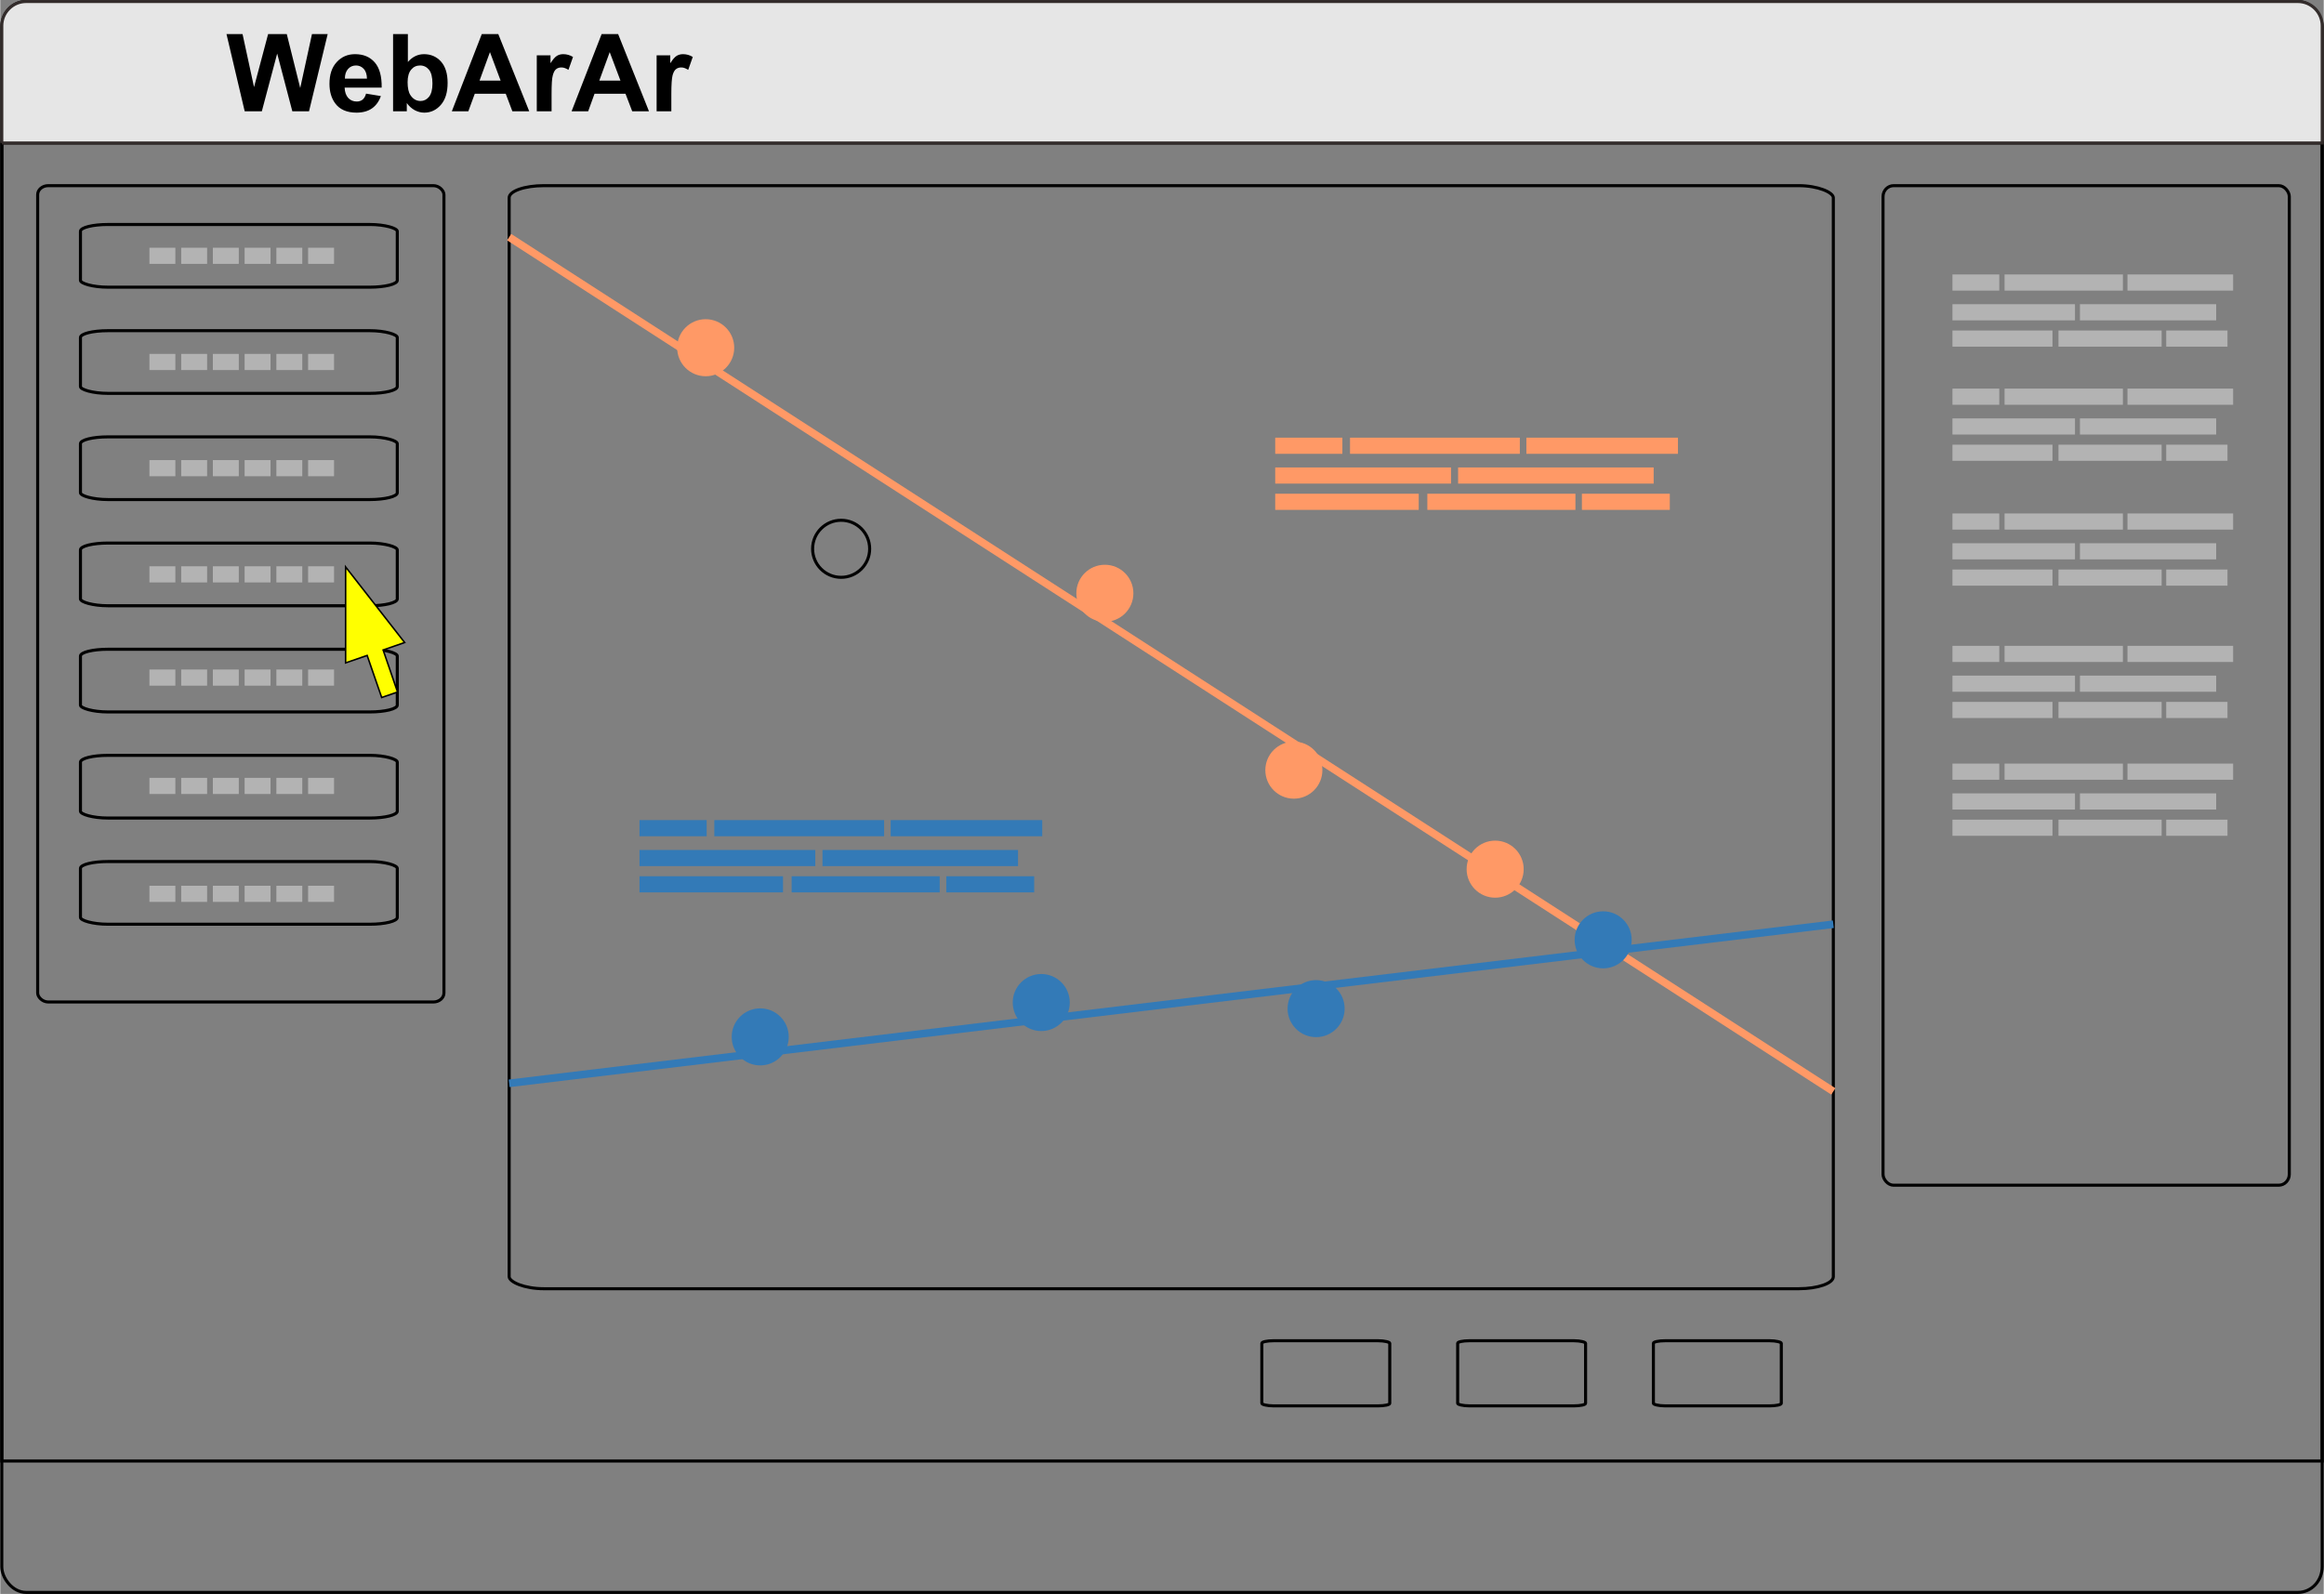 <?xml version="1.0" encoding="UTF-8"?>
<!DOCTYPE svg PUBLIC "-//W3C//DTD SVG 1.1//EN" "http://www.w3.org/Graphics/SVG/1.1/DTD/svg11.dtd">
<!-- Creator: CorelDRAW 2020 (64-Bit) -->
<svg xmlns="http://www.w3.org/2000/svg" xml:space="preserve" width="1796px" height="1232px" version="1.1" style="shape-rendering:geometricPrecision; text-rendering:geometricPrecision; image-rendering:optimizeQuality; fill-rule:evenodd; clip-rule:evenodd"
viewBox="0 0 259.02 177.72"
 xmlns:xlink="http://www.w3.org/1999/xlink"
 xmlns:xodm="http://www.corel.com/coreldraw/odm/2003">
 <rect x="0" y="0" width="259.02" height="177.72" fill="#808080" stroke="none"/>
 <defs>
  <style type="text/css">
   <![CDATA[
    .str2 {stroke:#337AB7;stroke-width:0.85;stroke-miterlimit:22.926}
    .str3 {stroke:#FF9966;stroke-width:0.85;stroke-miterlimit:22.926}
    .str1 {stroke:#332C2B;stroke-width:0.34;stroke-miterlimit:22.926}
    .str0 {stroke:black;stroke-width:0.34;stroke-miterlimit:22.926}
    .str4 {stroke:black;stroke-width:0.17;stroke-miterlimit:22.926}
    .fil0 {fill:none}
    .fil4 {fill:#337AB7}
    .fil6 {fill:#B3B3B3}
    .fil1 {fill:#E6E6E6}
    .fil3 {fill:#FF9966}
    .fil5 {fill:yellow}
    .fil2 {fill:black;fill-rule:nonzero}
   ]]>
  </style>
 </defs>
 <g id="图层_x0020_1">
  <rect class="fil0 str0" x="0.17" y="0.17" width="258.68" height="177.38" rx="2.7" ry="2.86"/>
  <rect class="fil0 str0" x="0.17" y="15.94" width="258.68" height="146.96"/>
  <path class="fil1 str1" d="M0.17 15.94l258.68 0 0 -13.07c0,-1.48 -1.22,-2.7 -2.71,-2.7l-253.27 0c-1.48,0 -2.7,1.22 -2.7,2.7l0 13.07z"/>
  <polygon class="fil2" points="27.25,12.41 25.22,3.8 27.01,3.8 28.29,9.71 29.86,3.8 31.94,3.8 33.44,9.81 34.75,3.8 36.5,3.8 34.42,12.41 32.56,12.41 30.87,5.97 29.16,12.41 "/>
  <path id="1" class="fil2" d="M40.78 10.44l1.65 0.27c-0.21,0.6 -0.54,1.06 -1,1.38 -0.45,0.31 -1.03,0.47 -1.71,0.47 -1.08,0 -1.89,-0.35 -2.4,-1.06 -0.41,-0.57 -0.62,-1.29 -0.62,-2.15 0,-1.04 0.27,-1.85 0.81,-2.43 0.54,-0.59 1.22,-0.88 2.04,-0.88 0.93,0 1.66,0.3 2.2,0.92 0.53,0.61 0.79,1.55 0.77,2.81l-4.13 0c0.02,0.49 0.15,0.87 0.4,1.15 0.25,0.27 0.57,0.4 0.95,0.4 0.26,0 0.47,-0.07 0.65,-0.21 0.17,-0.14 0.3,-0.36 0.39,-0.67zm0.1 -1.67c-0.01,-0.48 -0.13,-0.85 -0.37,-1.1 -0.23,-0.25 -0.52,-0.37 -0.85,-0.37 -0.36,0 -0.66,0.13 -0.89,0.39 -0.24,0.27 -0.35,0.62 -0.35,1.08l2.46 0z"/>
  <path id="2" class="fil2" d="M43.79 12.41l0 -8.61 1.65 0 0 3.11c0.51,-0.58 1.11,-0.87 1.8,-0.87 0.76,0 1.39,0.27 1.89,0.82 0.49,0.55 0.74,1.34 0.74,2.38 0,1.06 -0.25,1.88 -0.76,2.46 -0.5,0.57 -1.12,0.86 -1.84,0.86 -0.36,0 -0.71,-0.09 -1.06,-0.27 -0.34,-0.19 -0.64,-0.45 -0.89,-0.8l0 0.92 -1.53 0zm1.62 -3.24c0,0.64 0.11,1.13 0.31,1.43 0.29,0.44 0.66,0.66 1.14,0.66 0.36,0 0.67,-0.15 0.93,-0.46 0.26,-0.32 0.39,-0.81 0.39,-1.48 0,-0.72 -0.13,-1.23 -0.39,-1.55 -0.26,-0.31 -0.59,-0.47 -0.99,-0.47 -0.4,0 -0.73,0.15 -0.99,0.46 -0.26,0.31 -0.4,0.78 -0.4,1.41z"/>
  <path id="3" class="fil2" d="M58.97 12.41l-1.88 0 -0.74 -1.96 -3.45 0 -0.72 1.96 -1.84 0 3.34 -8.61 1.84 0 3.45 8.61zm-3.19 -3.42l-1.19 -3.18 -1.16 3.18 2.35 0z"/>
  <path id="4" class="fil2" d="M61.46 12.41l-1.65 0 0 -6.24 1.53 0 0 0.88c0.26,-0.41 0.5,-0.69 0.71,-0.82 0.21,-0.13 0.44,-0.19 0.71,-0.19 0.38,0 0.74,0.1 1.09,0.31l-0.51 1.44c-0.28,-0.18 -0.54,-0.27 -0.78,-0.27 -0.23,0 -0.43,0.06 -0.59,0.19 -0.16,0.12 -0.28,0.35 -0.37,0.68 -0.1,0.34 -0.14,1.03 -0.14,2.09l0 1.93z"/>
  <path id="5" class="fil2" d="M72.32 12.41l-1.87 0 -0.75 -1.96 -3.45 0 -0.71 1.96 -1.85 0 3.35 -8.61 1.84 0 3.44 8.61zm-3.18 -3.42l-1.2 -3.18 -1.16 3.18 2.36 0z"/>
  <path id="6" class="fil2" d="M74.81 12.41l-1.64 0 0 -6.24 1.52 0 0 0.88c0.26,-0.41 0.5,-0.69 0.71,-0.82 0.21,-0.13 0.45,-0.19 0.72,-0.19 0.37,0 0.74,0.1 1.08,0.31l-0.51 1.44c-0.28,-0.18 -0.53,-0.27 -0.77,-0.27 -0.23,0 -0.43,0.06 -0.59,0.19 -0.16,0.12 -0.29,0.35 -0.38,0.68 -0.09,0.34 -0.14,1.03 -0.14,2.09l0 1.93z"/>
  <rect class="fil0 str0" x="4.17" y="20.7" width="45.29" height="91.02" rx="1.18" ry="1"/>
  <rect class="fil0 str0" x="56.73" y="20.7" width="147.62" height="122.99" rx="3.86" ry="1.35"/>
  <rect class="fil0 str0" x="209.89" y="20.7" width="45.29" height="111.45" rx="1.18" ry="1.22"/>
  <rect class="fil0 str0" x="140.64" y="149.49" width="14.26" height="7.26" rx="1.3" ry="0.28"/>
  <rect class="fil0 str0" x="162.47" y="149.49" width="14.26" height="7.26" rx="1.3" ry="0.28"/>
  <rect class="fil0 str0" x="184.29" y="149.49" width="14.26" height="7.26" rx="1.3" ry="0.28"/>
  <line class="fil0 str2" x1="56.73" y1="120.79" x2="204.35" y2= "103.05" />
  <line class="fil0 str3" x1="56.73" y1="26.44" x2="204.35" y2= "121.69" />
  <circle class="fil3" cx="123.14" cy="66.15" r="3.18"/>
  <circle class="fil3" cx="144.21" cy="85.87" r="3.18"/>
  <circle class="fil4" cx="178.69" cy="104.79" r="3.18"/>
  <circle class="fil3" cx="166.65" cy="96.91" r="3.18"/>
  <circle class="fil0 str0" cx="93.74" cy="61.19" r="3.18"/>
  <circle class="fil4" cx="146.69" cy="112.46" r="3.18"/>
  <circle class="fil4" cx="116.05" cy="111.78" r="3.18"/>
  <circle class="fil4" cx="84.72" cy="115.61" r="3.18"/>
  <circle class="fil3" cx="78.64" cy="38.77" r="3.18"/>
  <rect class="fil3" x="142.13" y="48.8" width="7.49" height="1.8"/>
  <rect class="fil3" x="142.13" y="52.12" width="19.6" height="1.8"/>
  <rect class="fil3" x="142.13" y="55.05" width="16" height="1.8"/>
  <rect class="fil3" x="176.32" y="55.05" width="9.8" height="1.8"/>
  <rect class="fil3" x="162.52" y="52.12" width="21.8" height="1.8"/>
  <rect class="fil3" x="150.47" y="48.8" width="18.93" height="1.8"/>
  <rect class="fil3" x="170.13" y="48.8" width="16.9" height="1.8"/>
  <rect class="fil3" x="159.09" y="55.05" width="16.51" height="1.8"/>
  <rect class="fil4" x="71.26" y="91.44" width="7.49" height="1.8"/>
  <rect class="fil4" x="71.26" y="94.77" width="19.6" height="1.8"/>
  <rect class="fil4" x="71.26" y="97.7" width="16" height="1.8"/>
  <rect class="fil4" x="105.46" y="97.7" width="9.8" height="1.8"/>
  <rect class="fil4" x="91.66" y="94.77" width="21.8" height="1.8"/>
  <rect class="fil4" x="79.6" y="91.44" width="18.93" height="1.8"/>
  <rect class="fil4" x="99.26" y="91.44" width="16.9" height="1.8"/>
  <rect class="fil4" x="88.22" y="97.7" width="16.51" height="1.8"/>
  <rect class="fil0 str0" x="8.94" y="25.03" width="35.32" height="6.99" rx="3.06" ry="0.76"/>
  <rect class="fil0 str0" x="8.94" y="36.87" width="35.32" height="6.99" rx="3.06" ry="0.76"/>
  <rect class="fil0 str0" x="8.94" y="48.71" width="35.32" height="6.99" rx="3.06" ry="0.76"/>
  <rect class="fil0 str0" x="8.94" y="60.55" width="35.32" height="6.99" rx="3.06" ry="0.76"/>
  <rect class="fil0 str0" x="8.94" y="72.39" width="35.32" height="6.99" rx="3.06" ry="0.76"/>
  <rect class="fil0 str0" x="8.94" y="84.22" width="35.32" height="6.99" rx="3.06" ry="0.76"/>
  <rect class="fil0 str0" x="8.94" y="96.06" width="35.32" height="6.99" rx="3.06" ry="0.76"/>
  <polygon class="fil5 str4" points="42.68,72.47 45.08,71.64 38.5,63.21 38.5,73.91 40.9,73.08 42.52,77.77 44.29,77.16 "/>
  <rect class="fil6" x="217.63" y="43.33" width="5.22" height="1.8"/>
  <rect class="fil6" x="217.63" y="46.65" width="13.66" height="1.8"/>
  <rect class="fil6" x="217.63" y="49.58" width="11.15" height="1.8"/>
  <rect class="fil6" x="241.46" y="49.58" width="6.83" height="1.8"/>
  <rect class="fil6" x="231.84" y="46.65" width="15.19" height="1.8"/>
  <rect class="fil6" x="223.44" y="43.33" width="13.19" height="1.8"/>
  <rect class="fil6" x="237.14" y="43.33" width="11.78" height="1.8"/>
  <rect class="fil6" x="229.45" y="49.58" width="11.5" height="1.8"/>
  <rect class="fil6" x="217.63" y="57.25" width="5.22" height="1.8"/>
  <rect class="fil6" x="217.63" y="60.57" width="13.66" height="1.8"/>
  <rect class="fil6" x="217.63" y="63.5" width="11.15" height="1.8"/>
  <rect class="fil6" x="241.46" y="63.5" width="6.83" height="1.8"/>
  <rect class="fil6" x="231.84" y="60.57" width="15.19" height="1.8"/>
  <rect class="fil6" x="223.44" y="57.25" width="13.19" height="1.8"/>
  <rect class="fil6" x="237.14" y="57.25" width="11.78" height="1.8"/>
  <rect class="fil6" x="229.45" y="63.5" width="11.5" height="1.8"/>
  <rect class="fil6" x="217.63" y="72.01" width="5.22" height="1.8"/>
  <rect class="fil6" x="217.63" y="75.33" width="13.66" height="1.8"/>
  <rect class="fil6" x="217.63" y="78.26" width="11.15" height="1.8"/>
  <rect class="fil6" x="241.46" y="78.26" width="6.83" height="1.8"/>
  <rect class="fil6" x="231.84" y="75.33" width="15.19" height="1.8"/>
  <rect class="fil6" x="223.44" y="72.01" width="13.19" height="1.8"/>
  <rect class="fil6" x="237.14" y="72.01" width="11.78" height="1.8"/>
  <rect class="fil6" x="229.45" y="78.26" width="11.5" height="1.8"/>
  <rect class="fil6" x="217.63" y="85.14" width="5.22" height="1.8"/>
  <rect class="fil6" x="217.63" y="88.46" width="13.66" height="1.8"/>
  <rect class="fil6" x="217.63" y="91.39" width="11.15" height="1.8"/>
  <rect class="fil6" x="241.46" y="91.39" width="6.83" height="1.8"/>
  <rect class="fil6" x="231.84" y="88.46" width="15.19" height="1.8"/>
  <rect class="fil6" x="223.44" y="85.14" width="13.19" height="1.8"/>
  <rect class="fil6" x="237.14" y="85.14" width="11.78" height="1.8"/>
  <rect class="fil6" x="229.45" y="91.39" width="11.5" height="1.8"/>
  <rect class="fil6" x="217.63" y="30.6" width="5.22" height="1.8"/>
  <rect class="fil6" x="217.63" y="33.92" width="13.66" height="1.8"/>
  <rect class="fil6" x="217.63" y="36.85" width="11.15" height="1.8"/>
  <rect class="fil6" x="241.46" y="36.85" width="6.83" height="1.8"/>
  <rect class="fil6" x="231.84" y="33.92" width="15.19" height="1.8"/>
  <rect class="fil6" x="223.44" y="30.6" width="13.19" height="1.8"/>
  <rect class="fil6" x="237.14" y="30.6" width="11.78" height="1.8"/>
  <rect class="fil6" x="229.45" y="36.85" width="11.5" height="1.8"/>
  <rect class="fil6" x="16.63" y="27.62" width="2.89" height="1.8"/>
  <rect class="fil6" x="20.17" y="27.62" width="2.89" height="1.8"/>
  <rect class="fil6" x="23.7" y="27.62" width="2.89" height="1.8"/>
  <rect class="fil6" x="27.24" y="27.62" width="2.89" height="1.8"/>
  <rect class="fil6" x="30.78" y="27.62" width="2.89" height="1.8"/>
  <rect class="fil6" x="34.32" y="27.62" width="2.89" height="1.8"/>
  <rect class="fil6" x="16.63" y="39.46" width="2.89" height="1.8"/>
  <rect class="fil6" x="20.17" y="39.46" width="2.89" height="1.8"/>
  <rect class="fil6" x="23.7" y="39.46" width="2.89" height="1.8"/>
  <rect class="fil6" x="27.24" y="39.46" width="2.89" height="1.8"/>
  <rect class="fil6" x="30.78" y="39.46" width="2.89" height="1.8"/>
  <rect class="fil6" x="34.32" y="39.46" width="2.89" height="1.8"/>
  <rect class="fil6" x="16.63" y="51.3" width="2.89" height="1.8"/>
  <rect class="fil6" x="20.17" y="51.3" width="2.89" height="1.8"/>
  <rect class="fil6" x="23.7" y="51.3" width="2.89" height="1.8"/>
  <rect class="fil6" x="27.24" y="51.3" width="2.89" height="1.8"/>
  <rect class="fil6" x="30.78" y="51.3" width="2.89" height="1.8"/>
  <rect class="fil6" x="34.32" y="51.3" width="2.89" height="1.8"/>
  <rect class="fil6" x="16.63" y="63.14" width="2.89" height="1.8"/>
  <rect class="fil6" x="20.17" y="63.14" width="2.89" height="1.8"/>
  <rect class="fil6" x="23.7" y="63.14" width="2.89" height="1.8"/>
  <rect class="fil6" x="27.24" y="63.14" width="2.89" height="1.8"/>
  <rect class="fil6" x="30.78" y="63.14" width="2.89" height="1.8"/>
  <rect class="fil6" x="34.32" y="63.14" width="2.89" height="1.8"/>
  <rect class="fil6" x="16.63" y="74.65" width="2.89" height="1.8"/>
  <rect class="fil6" x="20.17" y="74.65" width="2.89" height="1.8"/>
  <rect class="fil6" x="23.7" y="74.65" width="2.89" height="1.8"/>
  <rect class="fil6" x="27.24" y="74.65" width="2.89" height="1.8"/>
  <rect class="fil6" x="30.78" y="74.65" width="2.89" height="1.8"/>
  <rect class="fil6" x="34.32" y="74.65" width="2.89" height="1.8"/>
  <rect class="fil6" x="16.63" y="86.73" width="2.89" height="1.8"/>
  <rect class="fil6" x="20.17" y="86.73" width="2.89" height="1.8"/>
  <rect class="fil6" x="23.7" y="86.73" width="2.89" height="1.8"/>
  <rect class="fil6" x="27.24" y="86.73" width="2.89" height="1.8"/>
  <rect class="fil6" x="30.78" y="86.73" width="2.89" height="1.8"/>
  <rect class="fil6" x="34.32" y="86.73" width="2.89" height="1.8"/>
  <rect class="fil6" x="16.63" y="98.76" width="2.89" height="1.8"/>
  <rect class="fil6" x="20.17" y="98.76" width="2.89" height="1.8"/>
  <rect class="fil6" x="23.7" y="98.76" width="2.89" height="1.8"/>
  <rect class="fil6" x="27.24" y="98.76" width="2.89" height="1.8"/>
  <rect class="fil6" x="30.78" y="98.76" width="2.89" height="1.8"/>
  <rect class="fil6" x="34.32" y="98.76" width="2.89" height="1.8"/>
 </g>
</svg>

